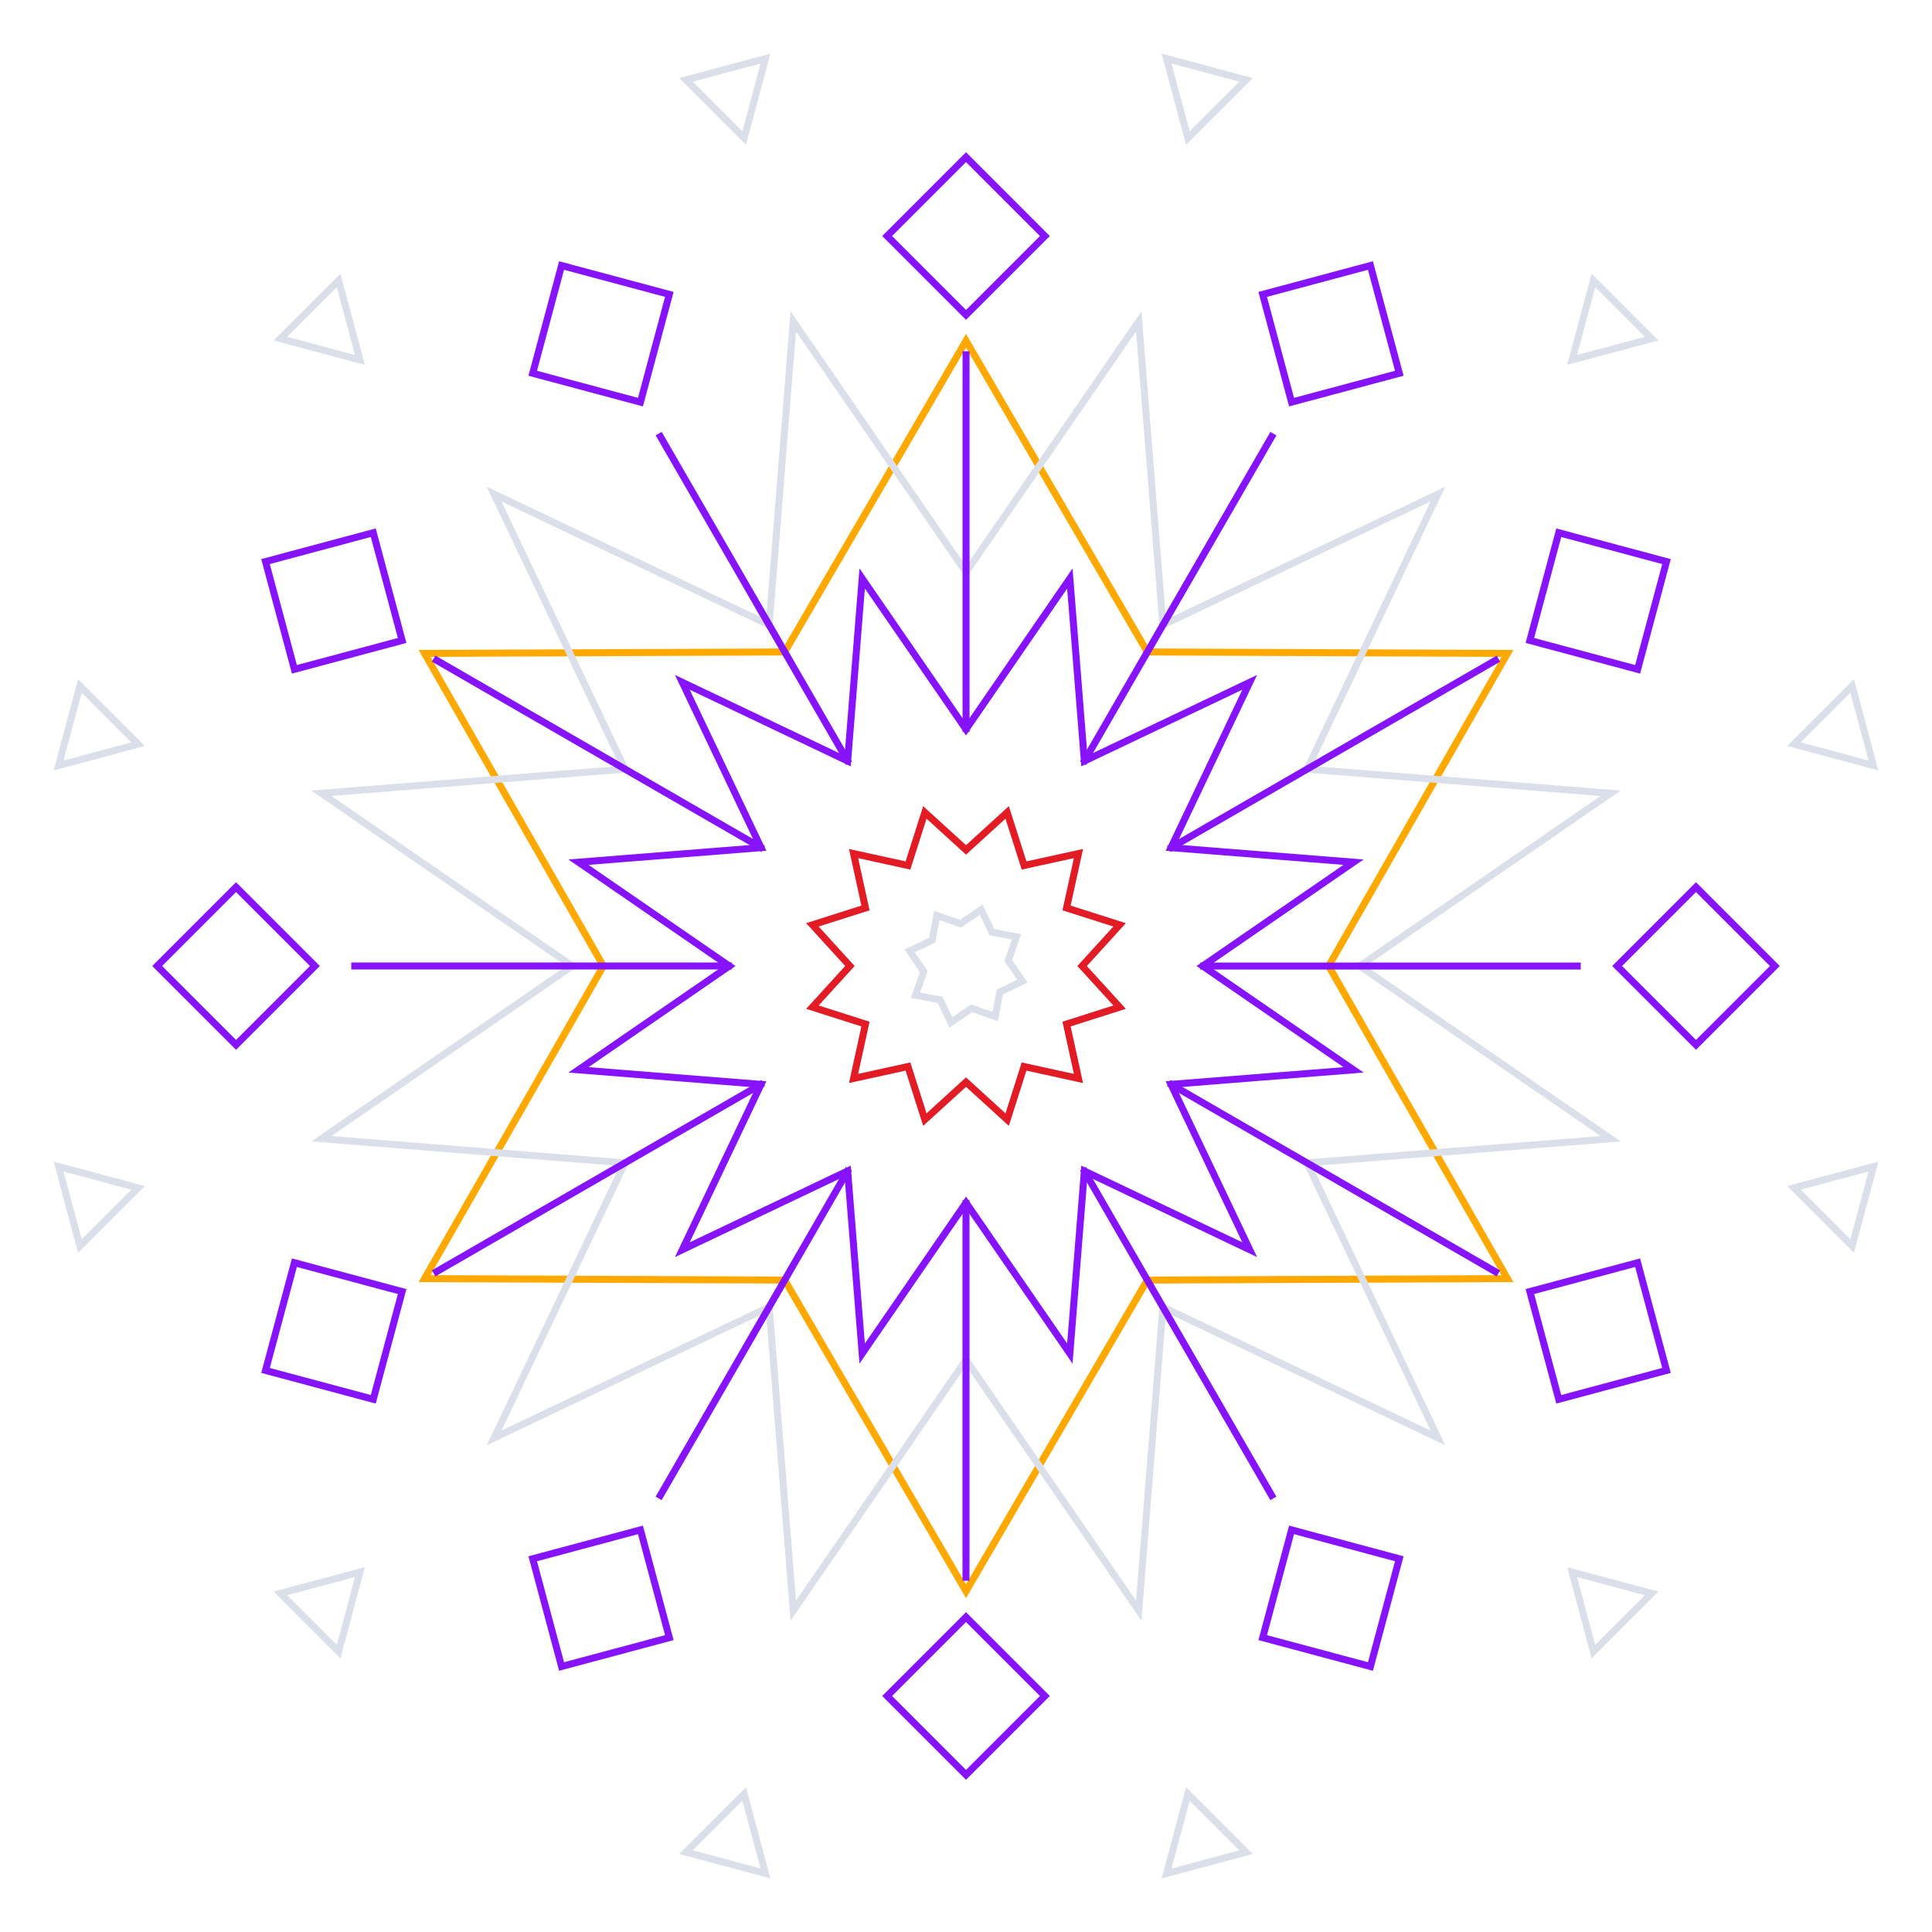 <svg width="829" height="829" viewBox="0 0 829 829" fill="none" xmlns="http://www.w3.org/2000/svg">
<path d="M414.505 146.224L491.875 279.008L492.307 279.749L493.165 279.752L646.844 280.365L570.535 413.76L570.109 414.505L570.535 415.25L646.844 548.646L493.165 549.258L492.307 549.262L491.875 550.003L414.505 682.787L337.136 550.003L336.704 549.262L335.846 549.258L182.167 548.646L258.476 415.25L258.902 414.505L258.476 413.76L182.167 280.365L335.846 279.752L336.704 279.749L337.136 279.008L414.505 146.224Z" stroke="#FFA900" stroke-width="3"/>
<path d="M267.245 328.057L212.008 212.007L328.058 267.244L330.025 268.18L330.198 266.008L340.386 137.888L413.27 243.749L414.505 245.544L415.741 243.749L488.625 137.888L498.813 266.008L498.986 268.18L500.953 267.244L617.003 212.007L561.766 328.057L560.83 330.024L563.002 330.197L691.122 340.386L585.261 413.269L583.466 414.505L585.261 415.74L691.122 488.624L563.002 498.813L560.83 498.985L561.766 500.953L617.003 617.002L500.953 561.766L498.986 560.829L498.813 563.001L488.625 691.121L415.741 585.26L414.505 583.466L413.27 585.26L340.386 691.121L330.198 563.001L330.025 560.829L328.058 561.766L212.008 617.002L267.245 500.953L268.181 498.985L266.009 498.813L137.889 488.624L243.75 415.74L245.544 414.505L243.75 413.269L137.889 340.386L266.009 330.197L268.181 330.024L267.245 328.057Z" stroke="#DADFEA" stroke-width="3"/>
<path d="M325.609 361.754L292.778 292.777L361.755 325.608L363.722 326.544L363.894 324.373L369.95 248.222L413.27 311.142L414.506 312.937L415.741 311.142L459.061 248.222L465.117 324.373L465.289 326.544L467.257 325.608L536.233 292.777L503.402 361.754L502.466 363.721L504.638 363.893L580.788 369.949L517.868 413.269L516.073 414.505L517.868 415.74L580.788 459.06L504.637 465.116L502.466 465.288L503.402 467.256L536.233 536.232L467.257 503.401L465.289 502.465L465.117 504.637L459.061 580.787L415.741 517.867L414.506 516.072L413.27 517.867L369.95 580.787L363.894 504.637L363.722 502.465L361.755 503.401L292.778 536.232L325.609 467.256L326.545 465.288L324.374 465.116L248.223 459.06L311.143 415.74L312.938 414.505L311.143 413.269L248.223 369.949L324.374 363.894L326.545 363.721L325.609 361.754Z" stroke="#8712FC" stroke-width="3"/>
<path d="M348.596 396.844L370.065 390.013L371.368 389.599L371.075 388.263L366.257 366.255L388.264 371.074L389.6 371.367L390.015 370.064L396.845 348.595L413.495 363.772L414.506 364.693L415.516 363.772L432.166 348.595L438.997 370.064L439.412 371.367L440.747 371.074L462.755 366.255L457.936 388.263L457.644 389.599L458.947 390.013L480.416 396.844L465.238 413.494L464.317 414.505L465.238 415.515L480.416 432.165L458.947 438.996L457.644 439.41L457.936 440.746L462.755 462.754L440.747 457.935L439.412 457.643L438.997 458.946L432.166 480.414L415.516 465.237L414.506 464.316L413.495 465.237L396.845 480.414L390.015 458.946L389.6 457.643L388.264 457.935L366.256 462.754L371.075 440.746L371.368 439.41L370.065 438.996L348.596 432.165L363.773 415.515L364.694 414.505L363.773 413.494L348.596 396.844Z" stroke="#E21B25" stroke-width="3"/>
<path d="M390.31 408.021L399.313 403.701L399.998 403.373L400.139 402.626L401.981 392.811L411.402 396.123L412.119 396.375L412.746 395.946L420.989 390.309L425.309 399.312L425.637 399.997L426.384 400.137L436.199 401.98L432.887 411.401L432.635 412.118L433.064 412.745L438.701 420.988L429.698 425.308L429.013 425.636L428.873 426.383L427.03 436.198L417.609 432.886L416.892 432.634L416.265 433.063L408.022 438.7L403.703 429.697L403.374 429.012L402.627 428.872L392.812 427.029L396.124 417.608L396.376 416.891L395.947 416.264L390.31 408.021Z" stroke="#DADFEA" stroke-width="3"/>
<path d="M414.517 150.726V314.071" stroke="#8712FC" stroke-width="3"/>
<rect x="380.663" y="101.278" width="47.86" height="47.86" transform="rotate(-45 380.663 101.278)" stroke="#8712FC" stroke-width="3"/>
<path d="M414.495 678.284L414.495 514.939" stroke="#8712FC" stroke-width="3"/>
<rect x="448.348" y="727.731" width="47.86" height="47.86" transform="rotate(135 448.348 727.731)" stroke="#8712FC" stroke-width="3"/>
<path d="M282.625 186.06L364.297 327.521" stroke="#8712FC" stroke-width="3"/>
<rect x="228.584" y="160.164" width="47.86" height="47.86" transform="rotate(-75 228.584 160.164)" stroke="#8712FC" stroke-width="3"/>
<path d="M546.386 642.949L464.713 501.489" stroke="#8712FC" stroke-width="3"/>
<rect x="600.427" y="668.846" width="47.86" height="47.86" transform="rotate(105 600.427 668.846)" stroke="#8712FC" stroke-width="3"/>
<path d="M186.072 282.606L327.533 364.279" stroke="#8712FC" stroke-width="3"/>
<rect x="126.322" y="287.201" width="47.86" height="47.86" transform="rotate(-105 126.322 287.201)" stroke="#8712FC" stroke-width="3"/>
<path d="M642.939 546.404L501.479 464.731" stroke="#8712FC" stroke-width="3"/>
<rect x="702.689" y="541.81" width="47.86" height="47.86" transform="rotate(75 702.689 541.81)" stroke="#8712FC" stroke-width="3"/>
<path d="M150.727 414.494L314.071 414.494" stroke="#8712FC" stroke-width="3"/>
<rect x="101.279" y="448.348" width="47.86" height="47.86" transform="rotate(-135 101.279 448.348)" stroke="#8712FC" stroke-width="3"/>
<path d="M678.285 414.516L514.94 414.516" stroke="#8712FC" stroke-width="3"/>
<rect x="727.732" y="380.663" width="47.86" height="47.86" transform="rotate(45 727.732 380.663)" stroke="#8712FC" stroke-width="3"/>
<path d="M186.061 546.386L327.522 464.714" stroke="#8712FC" stroke-width="3"/>
<rect x="160.165" y="600.427" width="47.86" height="47.86" transform="rotate(-165 160.165 600.427)" stroke="#8712FC" stroke-width="3"/>
<path d="M642.95 282.625L501.489 364.298" stroke="#8712FC" stroke-width="3"/>
<rect x="668.847" y="228.584" width="47.86" height="47.86" transform="rotate(15 668.847 228.584)" stroke="#8712FC" stroke-width="3"/>
<path d="M282.607 642.94L364.28 501.479" stroke="#8712FC" stroke-width="3"/>
<rect x="287.201" y="702.689" width="47.86" height="47.86" transform="rotate(165 287.201 702.689)" stroke="#8712FC" stroke-width="3"/>
<path d="M546.405 186.072L464.732 327.533" stroke="#8712FC" stroke-width="3"/>
<rect x="541.811" y="126.323" width="47.86" height="47.86" transform="rotate(-15 541.811 126.323)" stroke="#8712FC" stroke-width="3"/>
<path d="M294.341 34.274L328.457 25.133L319.315 59.249L294.341 34.274Z" stroke="#DADFEA" stroke-width="3"/>
<path d="M534.67 794.736L500.555 803.877L509.696 769.761L534.67 794.736Z" stroke="#DADFEA" stroke-width="3"/>
<path d="M120.324 145.298L145.299 120.323L154.44 154.439L120.324 145.298Z" stroke="#DADFEA" stroke-width="3"/>
<path d="M708.687 683.712L683.712 708.686L674.571 674.57L708.687 683.712Z" stroke="#DADFEA" stroke-width="3"/>
<path d="M25.134 328.455L34.275 294.34L59.249 319.314L25.134 328.455Z" stroke="#DADFEA" stroke-width="3"/>
<path d="M803.877 500.554L794.736 534.67L769.761 509.696L803.877 500.554Z" stroke="#DADFEA" stroke-width="3"/>
<path d="M34.275 534.67L25.133 500.554L59.249 509.695L34.275 534.67Z" stroke="#DADFEA" stroke-width="3"/>
<path d="M794.736 294.34L803.877 328.456L769.762 319.315L794.736 294.34Z" stroke="#DADFEA" stroke-width="3"/>
<path d="M145.299 708.686L120.324 683.711L154.44 674.57L145.299 708.686Z" stroke="#DADFEA" stroke-width="3"/>
<path d="M683.712 120.324L708.687 145.298L674.571 154.439L683.712 120.324Z" stroke="#DADFEA" stroke-width="3"/>
<path d="M328.456 803.877L294.34 794.736L319.315 769.761L328.456 803.877Z" stroke="#DADFEA" stroke-width="3"/>
<path d="M500.555 25.133L534.671 34.274L509.696 59.249L500.555 25.133Z" stroke="#DADFEA" stroke-width="3"/>
</svg>
